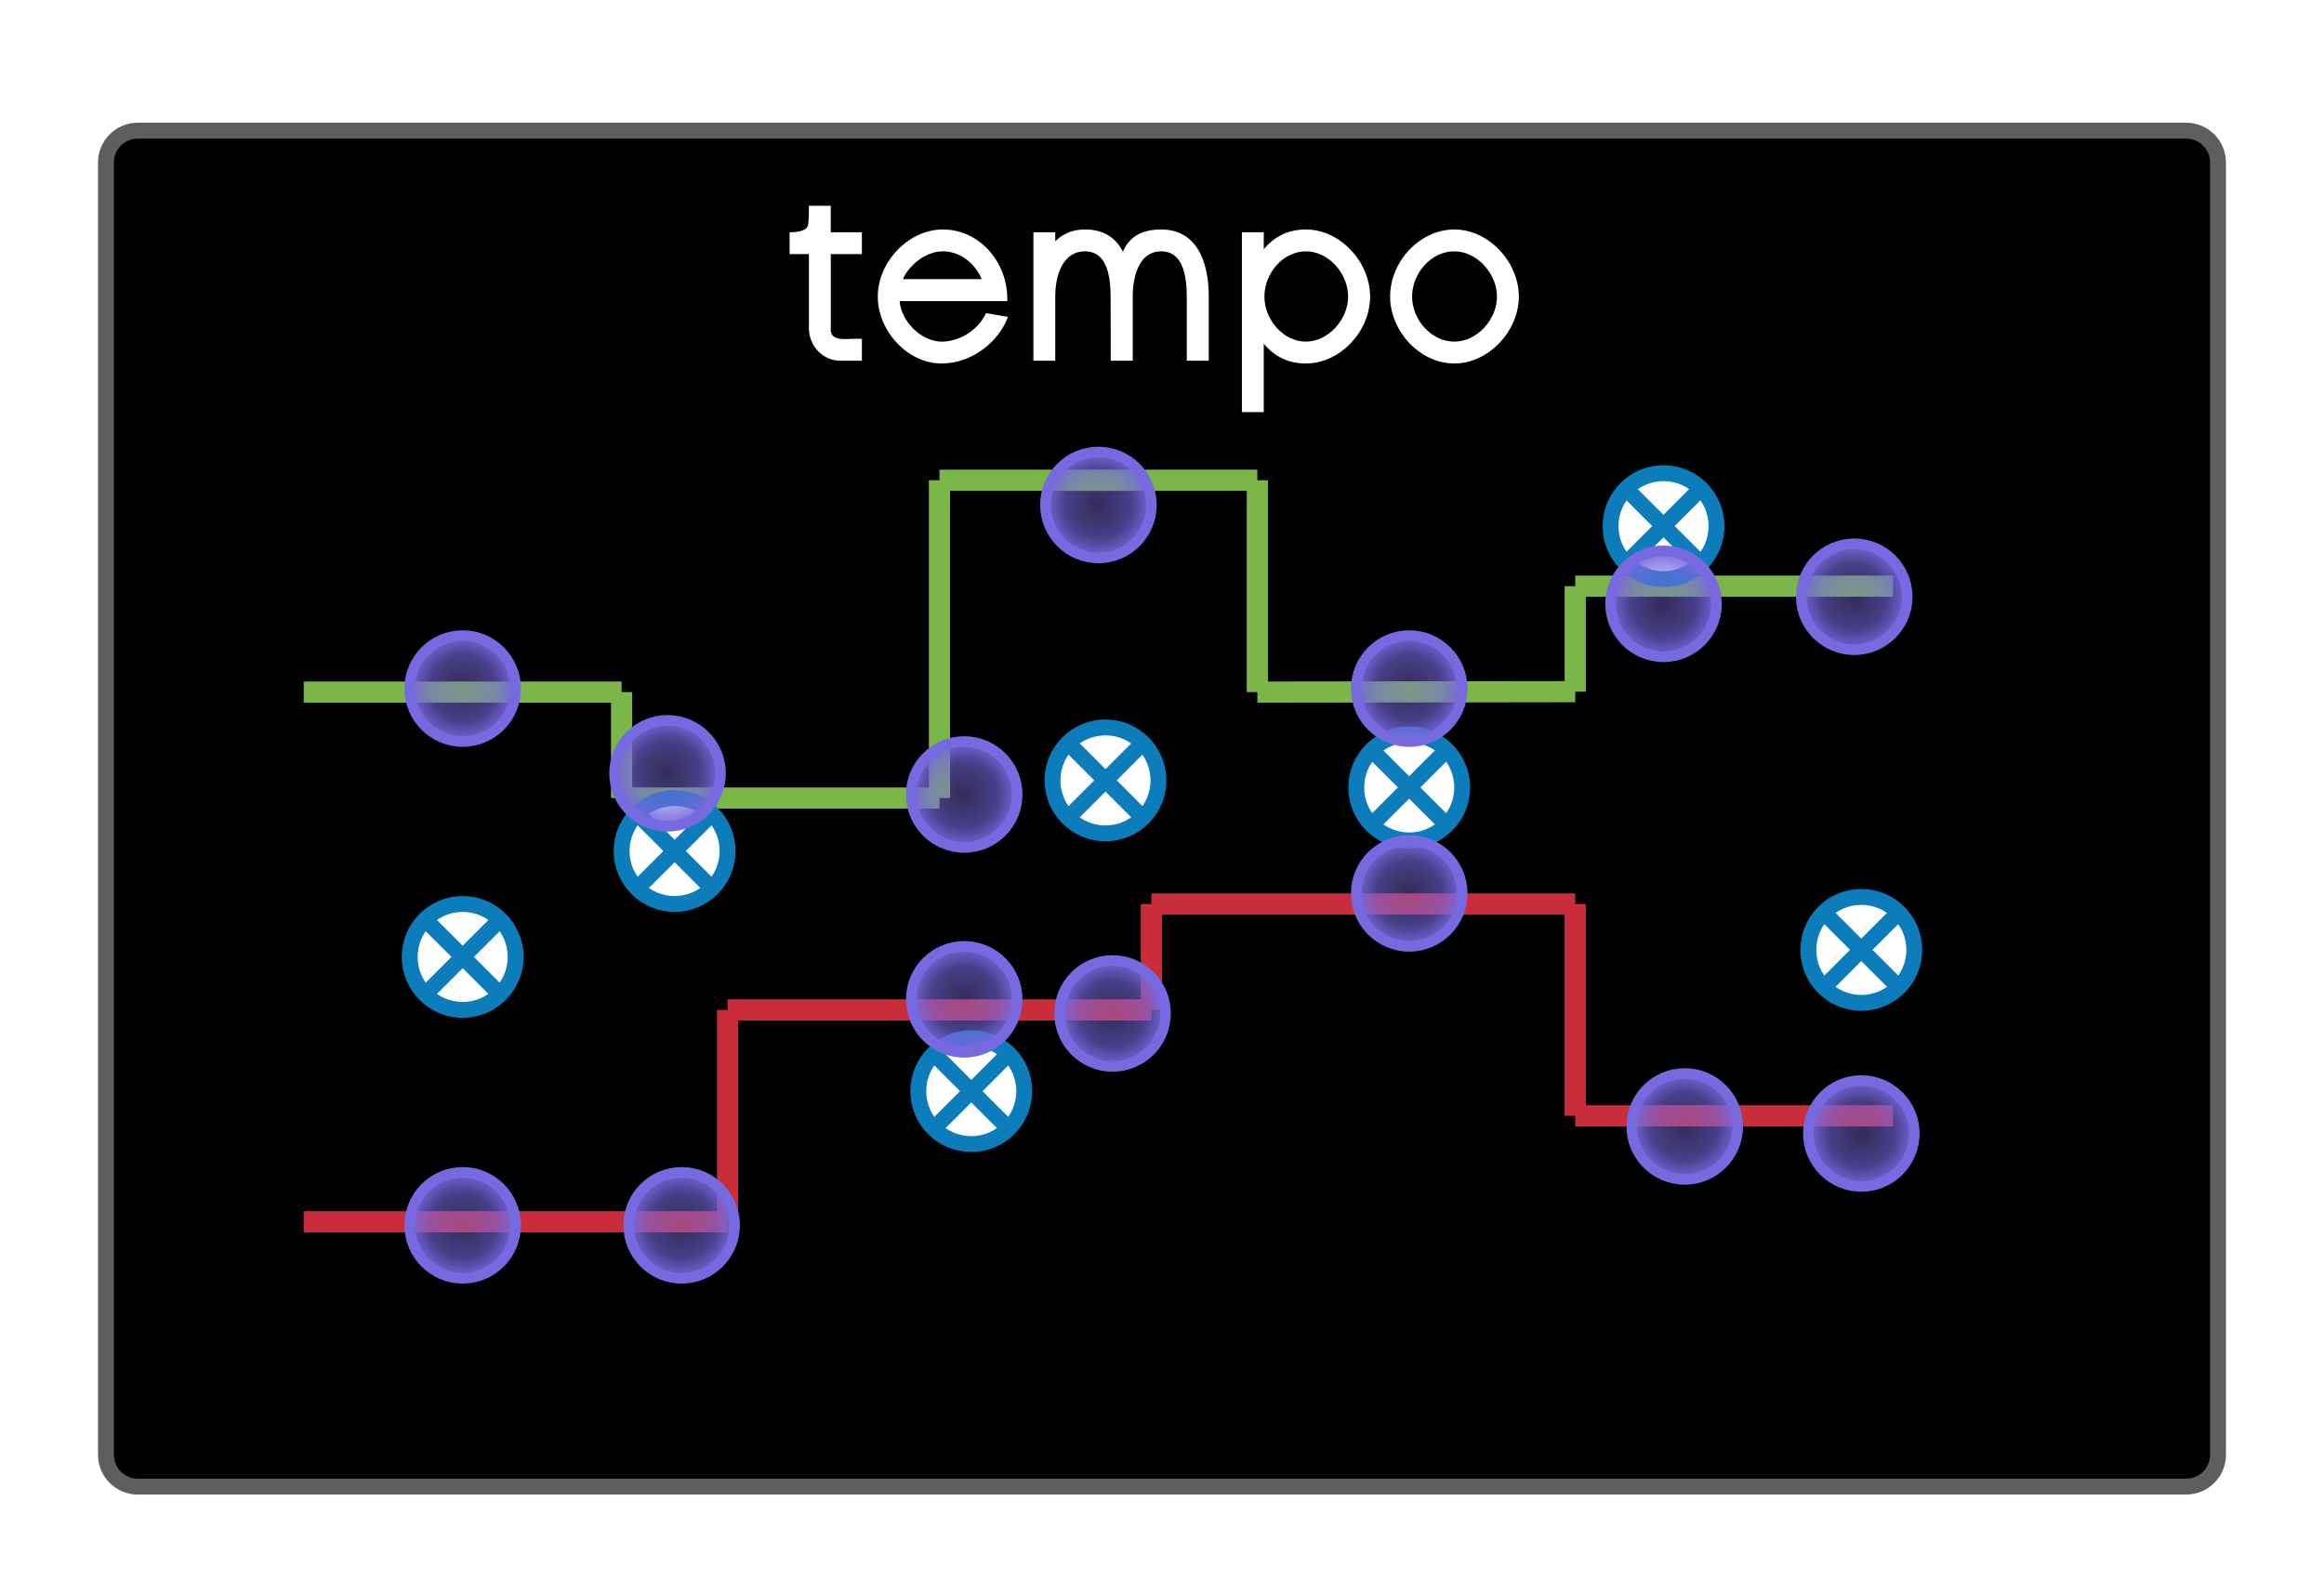 <svg xmlns="http://www.w3.org/2000/svg" xmlns:xlink="http://www.w3.org/1999/xlink" xmlns:lucid="lucid" width="438.67" height="300.67"><g transform="translate(-122.667 -169.333)" lucid:page-tab-id="0_0"><path d="M0 0h1760v1360H0z" fill="#fff"/><path d="M142.67 200c0-3.3 2.68-6 6-6h386.66c3.32 0 6 2.7 6 6v244c0 3.3-2.68 6-6 6H148.67c-3.32 0-6-2.7-6-6z" stroke="#5e5e5e" stroke-width="3"/><path d="M182 300h56M182.05 300H180M237.95 300H240" stroke="#7ab648" stroke-width="4" fill="none"/><path d="M182 400h76M182.05 400H180M257.95 400H260" stroke="#c92d39" stroke-width="4" fill="none"/><path d="M242 320h56M242.05 320H240M297.95 320H300M302 260h56M302.05 260H300M357.95 260H360M362 300l56-.08M362.05 300H360M417.95 299.92H420" stroke="#7ab648" stroke-width="4" fill="none"/><path d="M262 360h76M262.05 360H260M337.95 360H340M342 340h76M342.05 340H340M417.95 340H420M422 380h56M422.05 380H420M477.95 380H480" stroke="#c92d39" stroke-width="4" fill="none"/><path d="M240 302v16M240 302.05V300M240 317.95V320M300 318v-56M300 317.95V320M300 262.05V260M360 298v-36M360 297.95V300M360 262.05V260" stroke="#7ab648" stroke-width="4" fill="none"/><path d="M260 398v-36M260 397.95V400M260 362.05V360M340 342v16M340 342.05V340M340 357.95V360M420 342v36M420 342.05V340M420 377.95V380" stroke="#c92d39" stroke-width="4" fill="none"/><path d="M422 280h56M422.05 280H420M477.95 280H480M420 297.92V282M420 297.87v2.05M420 282.05V280" stroke="#7ab648" stroke-width="4" fill="none"/><path d="M484 383.33c0 5.53-4.48 10-10 10s-10-4.47-10-10c0-5.52 4.48-10 10-10s10 4.48 10 10z" stroke="#7769e0" stroke-width="2" fill="url(#a)"/><path d="M482.67 282c0 5.52-4.48 10-10 10-5.53 0-10-4.48-10-10s4.47-10 10-10c5.52 0 10 4.48 10 10z" stroke="#7769e0" stroke-width="2" fill="url(#b)"/><path d="M220 350c0 5.52-4.48 10-10 10s-10-4.48-10-10 4.48-10 10-10 10 4.48 10 10zm-17.07-7.07l14.14 14.14m-14.14 0l14.14-14.14M260 330c0 5.52-4.48 10-10 10s-10-4.48-10-10 4.48-10 10-10 10 4.48 10 10zm-17.07-7.07l14.14 14.14m-14.14 0l14.14-14.14M316 375.33c0 5.53-4.48 10-10 10s-10-4.47-10-10c0-5.52 4.48-10 10-10s10 4.48 10 10zm-17.07-7.07l14.14 14.15m-14.14 0l14.14-14.14M341.33 316.67c0 5.52-4.47 10-10 10-5.52 0-10-4.48-10-10 0-5.53 4.48-10 10-10 5.53 0 10 4.47 10 10zm-17.07-7.08l14.15 14.14m-14.14 0l14.15-14.15M398.67 318c0 5.52-4.48 10-10 10-5.53 0-10-4.48-10-10s4.47-10 10-10c5.52 0 10 4.48 10 10zm-17.08-7.07l14.14 14.14m-14.15 0l14.14-14.14M446.67 268.67c0 5.52-4.48 10-10 10-5.53 0-10-4.48-10-10 0-5.53 4.47-10 10-10 5.52 0 10 4.47 10 10zm-17.08-7.08l14.14 14.14m-14.15 0l14.14-14.15M484 348.67c0 5.52-4.48 10-10 10s-10-4.48-10-10c0-5.53 4.48-10 10-10s10 4.47 10 10zm-17.07-7.08l14.14 14.14m-14.14 0l14.14-14.15" stroke="#0c7cba" stroke-width="3" fill="#fff"/><path d="M314.67 358c0 5.52-4.48 10-10 10-5.53 0-10-4.48-10-10s4.47-10 10-10c5.52 0 10 4.48 10 10z" stroke="#7769e0" stroke-width="2" fill="url(#c)"/><path d="M340 264.67c0 5.52-4.48 10-10 10s-10-4.48-10-10c0-5.53 4.48-10 10-10s10 4.47 10 10z" stroke="#7769e0" stroke-width="2" fill="url(#d)"/><path d="M342.67 360.67c0 5.52-4.48 10-10 10-5.53 0-10-4.48-10-10 0-5.53 4.47-10 10-10 5.52 0 10 4.47 10 10z" stroke="#7769e0" stroke-width="2" fill="url(#e)"/><path d="M398.67 299.33c0 5.53-4.48 10-10 10-5.53 0-10-4.47-10-10 0-5.52 4.47-10 10-10 5.52 0 10 4.48 10 10z" stroke="#7769e0" stroke-width="2" fill="url(#f)"/><path d="M398.67 338c0 5.52-4.48 10-10 10-5.53 0-10-4.48-10-10s4.47-10 10-10c5.52 0 10 4.48 10 10z" stroke="#7769e0" stroke-width="2" fill="url(#g)"/><path d="M450.67 382c0 5.52-4.48 10-10 10-5.53 0-10-4.48-10-10s4.47-10 10-10c5.52 0 10 4.48 10 10z" stroke="#7769e0" stroke-width="2" fill="url(#h)"/><path d="M446.67 283.33c0 5.53-4.48 10-10 10-5.53 0-10-4.47-10-10 0-5.52 4.47-10 10-10 5.52 0 10 4.48 10 10z" stroke="#7769e0" stroke-width="2" fill="url(#i)"/><path d="M220 299.33c0 5.53-4.48 10-10 10s-10-4.47-10-10c0-5.52 4.48-10 10-10s10 4.48 10 10z" stroke="#7769e0" stroke-width="2" fill="url(#j)"/><path d="M220 400.67c0 5.52-4.48 10-10 10s-10-4.48-10-10c0-5.53 4.48-10 10-10s10 4.47 10 10z" stroke="#7769e0" stroke-width="2" fill="url(#k)"/><path d="M258.67 315.33c0 5.53-4.48 10-10 10-5.53 0-10-4.47-10-10 0-5.52 4.47-10 10-10 5.52 0 10 4.48 10 10z" stroke="#7769e0" stroke-width="2" fill="url(#l)"/><path d="M261.33 400.67c0 5.52-4.47 10-10 10-5.52 0-10-4.48-10-10 0-5.53 4.48-10 10-10 5.53 0 10 4.47 10 10z" stroke="#7769e0" stroke-width="2" fill="url(#m)"/><path d="M314.67 319.33c0 5.53-4.48 10-10 10-5.53 0-10-4.47-10-10 0-5.52 4.47-10 10-10 5.52 0 10 4.48 10 10z" stroke="#7769e0" stroke-width="2" fill="url(#n)"/><path d="M273.33 195.33c0-3.3 2.7-6 6-6h125.34c3.3 0 6 2.7 6 6v16c0 3.32-2.7 6-6 6H279.33c-3.3 0-6-2.68-6-6z" stroke="#000" stroke-opacity="0" stroke-width="3" fill="#fff" fill-opacity="0"/><use xlink:href="#o" transform="matrix(1,0,0,1,278.333,194.333) translate(-6.777 43.1)"/><defs><radialGradient gradientUnits="userSpaceOnUse" id="a" fx="474" fy="383.33" cx="474" cy="383.33" r="10.27"><stop offset="0%" stop-color="#7b6ee1" stop-opacity=".4"/><stop offset="60%" stop-color="#7769e0" stop-opacity=".6"/><stop offset="100%" stop-color="#7668dd"/></radialGradient><radialGradient gradientUnits="userSpaceOnUse" id="b" fx="472.67" fy="282" cx="472.67" cy="282" r="10.27"><stop offset="0%" stop-color="#7b6ee1" stop-opacity=".4"/><stop offset="60%" stop-color="#7769e0" stop-opacity=".6"/><stop offset="100%" stop-color="#7668dd"/></radialGradient><radialGradient gradientUnits="userSpaceOnUse" id="c" fx="304.67" fy="358" cx="304.67" cy="358" r="10.27"><stop offset="0%" stop-color="#7b6ee1" stop-opacity=".4"/><stop offset="60%" stop-color="#7769e0" stop-opacity=".6"/><stop offset="100%" stop-color="#7668dd"/></radialGradient><radialGradient gradientUnits="userSpaceOnUse" id="d" fx="330" fy="264.67" cx="330" cy="264.67" r="10.27"><stop offset="0%" stop-color="#7b6ee1" stop-opacity=".4"/><stop offset="60%" stop-color="#7769e0" stop-opacity=".6"/><stop offset="100%" stop-color="#7668dd"/></radialGradient><radialGradient gradientUnits="userSpaceOnUse" id="e" fx="332.67" fy="360.67" cx="332.67" cy="360.67" r="10.27"><stop offset="0%" stop-color="#7b6ee1" stop-opacity=".4"/><stop offset="60%" stop-color="#7769e0" stop-opacity=".6"/><stop offset="100%" stop-color="#7668dd"/></radialGradient><radialGradient gradientUnits="userSpaceOnUse" id="f" fx="388.67" fy="299.33" cx="388.67" cy="299.33" r="10.27"><stop offset="0%" stop-color="#7b6ee1" stop-opacity=".4"/><stop offset="60%" stop-color="#7769e0" stop-opacity=".6"/><stop offset="100%" stop-color="#7668dd"/></radialGradient><radialGradient gradientUnits="userSpaceOnUse" id="g" fx="388.67" fy="338" cx="388.67" cy="338" r="10.27"><stop offset="0%" stop-color="#7b6ee1" stop-opacity=".4"/><stop offset="60%" stop-color="#7769e0" stop-opacity=".6"/><stop offset="100%" stop-color="#7668dd"/></radialGradient><radialGradient gradientUnits="userSpaceOnUse" id="h" fx="440.67" fy="382" cx="440.67" cy="382" r="10.27"><stop offset="0%" stop-color="#7b6ee1" stop-opacity=".4"/><stop offset="60%" stop-color="#7769e0" stop-opacity=".6"/><stop offset="100%" stop-color="#7668dd"/></radialGradient><radialGradient gradientUnits="userSpaceOnUse" id="i" fx="436.67" fy="283.33" cx="436.67" cy="283.33" r="10.27"><stop offset="0%" stop-color="#7b6ee1" stop-opacity=".4"/><stop offset="60%" stop-color="#7769e0" stop-opacity=".6"/><stop offset="100%" stop-color="#7668dd"/></radialGradient><radialGradient gradientUnits="userSpaceOnUse" id="j" fx="210" fy="299.33" cx="210" cy="299.33" r="10.27"><stop offset="0%" stop-color="#7b6ee1" stop-opacity=".4"/><stop offset="60%" stop-color="#7769e0" stop-opacity=".6"/><stop offset="100%" stop-color="#7668dd"/></radialGradient><radialGradient gradientUnits="userSpaceOnUse" id="k" fx="210" fy="400.67" cx="210" cy="400.67" r="10.27"><stop offset="0%" stop-color="#7b6ee1" stop-opacity=".4"/><stop offset="60%" stop-color="#7769e0" stop-opacity=".6"/><stop offset="100%" stop-color="#7668dd"/></radialGradient><radialGradient gradientUnits="userSpaceOnUse" id="l" fx="248.67" fy="315.33" cx="248.67" cy="315.33" r="10.27"><stop offset="0%" stop-color="#7b6ee1" stop-opacity=".4"/><stop offset="60%" stop-color="#7769e0" stop-opacity=".6"/><stop offset="100%" stop-color="#7668dd"/></radialGradient><radialGradient gradientUnits="userSpaceOnUse" id="m" fx="251.33" fy="400.67" cx="251.33" cy="400.67" r="10.27"><stop offset="0%" stop-color="#7b6ee1" stop-opacity=".4"/><stop offset="60%" stop-color="#7769e0" stop-opacity=".6"/><stop offset="100%" stop-color="#7668dd"/></radialGradient><radialGradient gradientUnits="userSpaceOnUse" id="n" fx="304.67" fy="319.33" cx="304.67" cy="319.33" r="10.27"><stop offset="0%" stop-color="#7b6ee1" stop-opacity=".4"/><stop offset="60%" stop-color="#7769e0" stop-opacity=".6"/><stop offset="100%" stop-color="#7668dd"/></radialGradient><path fill="#fff" d="M395 0C260 4 152-110 152-245v-560H6v-165c76 0 121-15 136-44 7-13 10-65 10-156h165v200h235v165H317v560c-9 115 138 72 235 80V0H395" id="p"/><path fill="#fff" d="M816-616c-46-109-154-210-294-210-133 0-258 109-301 210h595zM31-484c0-260 230-507 491-507 282 0 495 254 487 541H196c10 148 163 311 326 306 147-5 277-104 326-215l166 28C947-150 753 16 522 21 260 27 31-223 31-484" id="q"/><path fill="#fff" d="M1018-991c257 0 359 224 359 507V0h-166v-484c0-228-64-342-193-342-155-1-215 166-215 342V0H637l-1-484c0-228-64-342-193-342-159-1-225 164-225 342V0H53v-970h165v68c59-59 134-89 225-89 133 0 229 56 286 168 46-112 142-168 289-168" id="r"/><path fill="#fff" d="M223-484c0 174 142 340 313 340 169 0 319-168 319-340 0-174-147-342-319-342-173 0-313 166-313 342zm798 0c0 261-225 505-485 505-129 0-235-50-318-149v516H53V-970h165v128c83-99 189-149 318-149 260 0 485 246 485 507" id="s"/><path fill="#fff" d="M838-484c0-173-151-342-322-342-177 0-319 167-319 342 0 176 146 340 319 340 171 0 322-167 322-340zm-807 0c0-265 224-507 485-507 260 0 487 246 487 507 0 260-229 505-487 505C255 21 31-224 31-484" id="t"/><g id="o"><use transform="matrix(0.025,0,0,0.025,0,0)" xlink:href="#p"/><use transform="matrix(0.025,0,0,0.025,16.022,0)" xlink:href="#q"/><use transform="matrix(0.025,0,0,0.025,44.847,0)" xlink:href="#r"/><use transform="matrix(0.025,0,0,0.025,84.204,0)" xlink:href="#s"/><use transform="matrix(0.025,0,0,0.025,112.729,0)" xlink:href="#t"/></g></defs></g></svg>